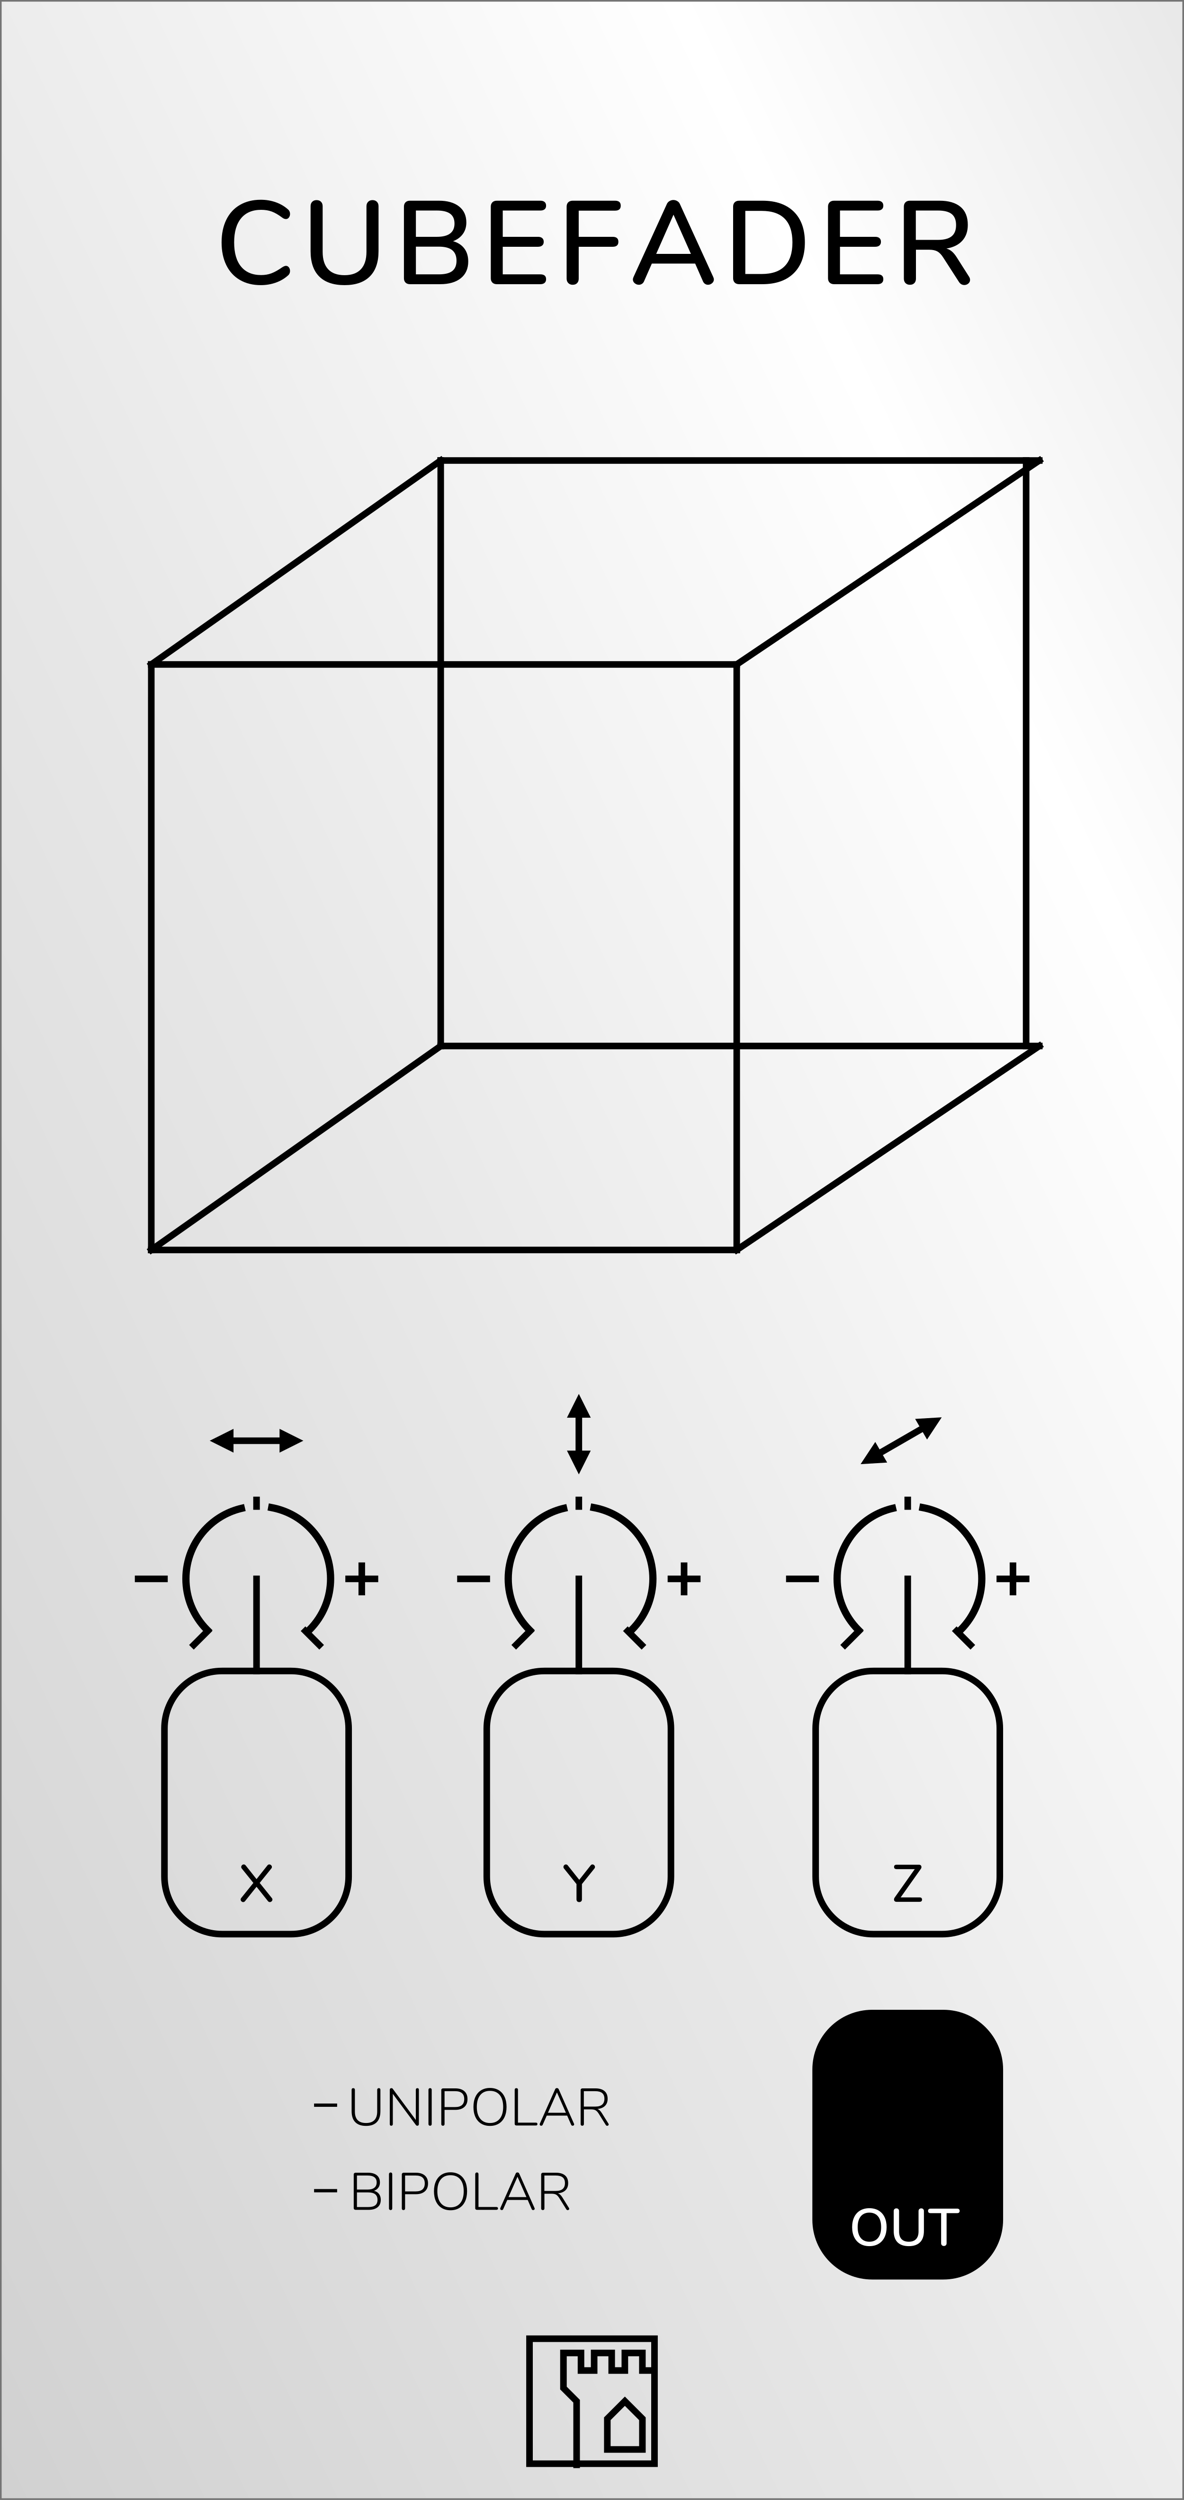 <?xml version="1.0" standalone="no"?><!-- Generator: Gravit.io --><svg xmlns="http://www.w3.org/2000/svg" xmlns:xlink="http://www.w3.org/1999/xlink" style="isolation:isolate" viewBox="0 0 180 380" width="180" height="380"><rect x="0" y="0" width="180" height="380" fill="#333333" stroke="none"/><defs><clipPath id="_clipPath_zBpSPQWeU8elVDpu6eAZI5OXiYvo7hUI"><rect width="180" height="380"/></clipPath></defs><g clip-path="url(#_clipPath_zBpSPQWeU8elVDpu6eAZI5OXiYvo7hUI)"><g style="isolation:isolate" id="Backpanel"><linearGradient id="_lgradient_50" x1="98.643%" y1="0.294%" x2="-0.804%" y2="102.723%"><stop offset="0%" stop-opacity="1" style="stop-color:rgb(232,232,232)"/><stop offset="20.87%" stop-opacity="1" style="stop-color:rgb(255,255,255)"/><stop offset="55.217%" stop-opacity="1" style="stop-color:rgb(232,232,232)"/><stop offset="96.957%" stop-opacity="1" style="stop-color:rgb(209,209,209)"/></linearGradient><rect x="0" y="0" width="180" height="380" transform="matrix(1,0,0,1,0,0)" fill="url(#_lgradient_50)" vector-effect="non-scaling-stroke" stroke-width="0.5" stroke="rgb(116,116,116)" stroke-linejoin="miter" stroke-linecap="square" stroke-miterlimit="3"/></g><g style="isolation:isolate" id="Graphics"><line x1="67" y1="70" x2="23" y2="101" vector-effect="non-scaling-stroke" stroke-width="1" stroke="rgb(0,0,0)" stroke-linejoin="miter" stroke-linecap="square" stroke-miterlimit="3"/><line x1="23" y1="101" x2="112" y2="101" vector-effect="non-scaling-stroke" stroke-width="1" stroke="rgb(0,0,0)" stroke-linejoin="miter" stroke-linecap="square" stroke-miterlimit="3"/><line x1="112" y1="101" x2="158" y2="70" vector-effect="non-scaling-stroke" stroke-width="1" stroke="rgb(0,0,0)" stroke-linejoin="miter" stroke-linecap="square" stroke-miterlimit="3"/><line x1="67" y1="70" x2="158" y2="70" vector-effect="non-scaling-stroke" stroke-width="1" stroke="rgb(0,0,0)" stroke-linejoin="miter" stroke-linecap="square" stroke-miterlimit="3"/><line x1="67" y1="159" x2="23" y2="190" vector-effect="non-scaling-stroke" stroke-width="1" stroke="rgb(0,0,0)" stroke-linejoin="miter" stroke-linecap="square" stroke-miterlimit="3"/><line x1="23" y1="190" x2="112" y2="190" vector-effect="non-scaling-stroke" stroke-width="1" stroke="rgb(0,0,0)" stroke-linejoin="miter" stroke-linecap="square" stroke-miterlimit="3"/><line x1="34" y1="219" x2="44" y2="219" vector-effect="non-scaling-stroke" stroke-width="1" stroke="rgb(0,0,0)" stroke-linejoin="miter" stroke-linecap="square" stroke-miterlimit="3"/><line x1="112" y1="190" x2="158" y2="159" vector-effect="non-scaling-stroke" stroke-width="1" stroke="rgb(0,0,0)" stroke-linejoin="miter" stroke-linecap="square" stroke-miterlimit="3"/><line x1="67" y1="159" x2="158" y2="159" vector-effect="non-scaling-stroke" stroke-width="1" stroke="rgb(0,0,0)" stroke-linejoin="miter" stroke-linecap="square" stroke-miterlimit="3"/><line x1="23" y1="101" x2="23" y2="190" vector-effect="non-scaling-stroke" stroke-width="1" stroke="rgb(0,0,0)" stroke-linejoin="miter" stroke-linecap="square" stroke-miterlimit="3"/><line x1="112" y1="101" x2="112" y2="190" vector-effect="non-scaling-stroke" stroke-width="1" stroke="rgb(0,0,0)" stroke-linejoin="miter" stroke-linecap="square" stroke-miterlimit="3"/><line x1="67" y1="70" x2="67" y2="159" vector-effect="non-scaling-stroke" stroke-width="1" stroke="rgb(0,0,0)" stroke-linejoin="miter" stroke-linecap="square" stroke-miterlimit="3"/><line x1="156" y1="70" x2="156" y2="159" vector-effect="non-scaling-stroke" stroke-width="1" stroke="rgb(0,0,0)" stroke-linejoin="miter" stroke-linecap="square" stroke-miterlimit="3"/><line x1="138" y1="254" x2="138" y2="240" vector-effect="non-scaling-stroke" stroke-width="1" stroke="rgb(0,0,0)" stroke-linejoin="miter" stroke-linecap="square" stroke-miterlimit="3"/><line x1="124" y1="240" x2="120" y2="240" vector-effect="non-scaling-stroke" stroke-width="1" stroke="rgb(0,0,0)" stroke-linejoin="miter" stroke-linecap="square" stroke-miterlimit="3"/><line x1="152" y1="240" x2="156" y2="240" vector-effect="non-scaling-stroke" stroke-width="1" stroke="rgb(0,0,0)" stroke-linejoin="miter" stroke-linecap="square" stroke-miterlimit="3"/><path d=" M 154 238 L 154 242 L 154 242" fill="none" vector-effect="non-scaling-stroke" stroke-width="1" stroke="rgb(0,0,0)" stroke-linejoin="miter" stroke-linecap="square" stroke-miterlimit="3"/><path d="M 33.756 254 L 44.244 254 C 49.077 254 53 257.923 53 262.756 L 53 285.244 C 53 290.077 49.077 294 44.244 294 L 33.756 294 C 28.923 294 25 290.077 25 285.244 L 25 262.756 C 25 257.923 28.923 254 33.756 254 Z" style="fill:none;stroke:#000000;stroke-width:1;stroke-linecap:square;stroke-miterlimit:3;"/><path d="M 82.756 254 L 93.244 254 C 98.077 254 102 257.923 102 262.756 L 102 285.244 C 102 290.077 98.077 294 93.244 294 L 82.756 294 C 77.923 294 74 290.077 74 285.244 L 74 262.756 C 74 257.923 77.923 254 82.756 254 Z" style="fill:none;stroke:#000000;stroke-width:1;stroke-linecap:square;stroke-miterlimit:3;"/><path d="M 132.756 254 L 143.244 254 C 148.077 254 152 257.923 152 262.756 L 152 285.244 C 152 290.077 148.077 294 143.244 294 L 132.756 294 C 127.923 294 124 290.077 124 285.244 L 124 262.756 C 124 257.923 127.923 254 132.756 254 Z" style="fill:none;stroke:#000000;stroke-width:1;stroke-linecap:square;stroke-miterlimit:3;"/><path d="M 132.592 306 L 143.408 306 C 148.15 306 152 309.85 152 314.592 L 152 337.408 C 152 342.15 148.15 346 143.408 346 L 132.592 346 C 127.85 346 124 342.15 124 337.408 L 124 314.592 C 124 309.85 127.85 306 132.592 306 Z" style="stroke:none;fill:#000000;stroke-linecap:square;stroke-miterlimit:3;"/><path d="M 132.592 306 L 143.408 306 C 148.15 306 152 309.85 152 314.592 L 152 337.408 C 152 342.15 148.15 346 143.408 346 L 132.592 346 C 127.85 346 124 342.15 124 337.408 L 124 314.592 C 124 309.85 127.85 306 132.592 306 Z" style="fill:none;stroke:#000000;stroke-width:1;stroke-linecap:square;stroke-miterlimit:3;"/><path d=" M 45 219 L 43 218 L 43 220 L 45 219 Z " fill="rgb(0,0,0)" vector-effect="non-scaling-stroke" stroke-width="1" stroke="rgb(0,0,0)" stroke-linejoin="miter" stroke-linecap="square" stroke-miterlimit="3"/><path d=" M 33 219 L 35 220 L 35 218 L 33 219 Z " fill="rgb(0,0,0)" vector-effect="non-scaling-stroke" stroke-width="1" stroke="rgb(0,0,0)" stroke-linejoin="miter" stroke-linecap="square" stroke-miterlimit="3"/><line x1="132.67" y1="221.5" x2="141.33" y2="216.5" vector-effect="non-scaling-stroke" stroke-width="1" stroke="rgb(0,0,0)" stroke-linejoin="miter" stroke-linecap="square" stroke-miterlimit="3"/><path d=" M 142.196 216 L 139.964 216.134 L 140.964 217.866 L 142.196 216 Z " fill="rgb(0,0,0)" vector-effect="non-scaling-stroke" stroke-width="1" stroke="rgb(0,0,0)" stroke-linejoin="miter" stroke-linecap="square" stroke-miterlimit="3"/><path d=" M 131.804 222 L 134.036 221.866 L 133.036 220.134 L 131.804 222 Z " fill="rgb(0,0,0)" vector-effect="non-scaling-stroke" stroke-width="1" stroke="rgb(0,0,0)" stroke-linejoin="miter" stroke-linecap="square" stroke-miterlimit="3"/><line x1="88" y1="221" x2="88" y2="215" vector-effect="non-scaling-stroke" stroke-width="1" stroke="rgb(0,0,0)" stroke-linejoin="miter" stroke-linecap="square" stroke-miterlimit="3"/><path d=" M 88 213 L 87 215 L 89 215 L 88 213 Z " fill="rgb(0,0,0)" vector-effect="non-scaling-stroke" stroke-width="1" stroke="rgb(0,0,0)" stroke-linejoin="miter" stroke-linecap="square" stroke-miterlimit="3"/><path d=" M 88 223 L 89 221 L 87 221 L 88 223 Z " fill="rgb(0,0,0)" vector-effect="non-scaling-stroke" stroke-width="1" stroke="rgb(0,0,0)" stroke-linejoin="miter" stroke-linecap="square" stroke-miterlimit="3"/><path d=" M 48 320 L 51 320 L 51 320" fill="none" vector-effect="non-scaling-stroke" stroke-width="0.5" stroke="rgb(0,0,0)" stroke-linejoin="miter" stroke-linecap="square" stroke-miterlimit="3"/><path d=" M 48 333 L 51 333 L 51 333" fill="none" vector-effect="non-scaling-stroke" stroke-width="0.5" stroke="rgb(0,0,0)" stroke-linejoin="miter" stroke-linecap="square" stroke-miterlimit="3"/><path d=" M 140.309 229.17 C 142.409 229.565 144.417 230.575 146.04 232.199 C 150.333 236.492 150.334 243.463 146.04 247.755" fill="none" vector-effect="non-scaling-stroke" stroke-width="1.1" stroke="rgb(0,0,0)" stroke-linejoin="miter" stroke-linecap="square" stroke-miterlimit="3"/><path d=" M 130.532 247.803 C 130.516 247.787 130.5 247.771 130.484 247.755 C 126.191 243.462 126.191 236.492 130.484 232.199 C 131.972 230.711 133.781 229.739 135.689 229.283" fill="none" vector-effect="non-scaling-stroke" stroke-width="1.1" stroke="rgb(0,0,0)" stroke-linejoin="miter" stroke-linecap="square" stroke-miterlimit="3"/><line x1="138" y1="229" x2="138" y2="228" vector-effect="non-scaling-stroke" stroke-width="1" stroke="rgb(0,0,0)" stroke-linejoin="miter" stroke-linecap="square" stroke-miterlimit="3"/><line x1="147.546" y1="250.046" x2="145.425" y2="247.925" vector-effect="non-scaling-stroke" stroke-width="1" stroke="rgb(0,0,0)" stroke-linejoin="miter" stroke-linecap="square" stroke-miterlimit="3"/><line x1="128.454" y1="250.046" x2="130.575" y2="247.925" vector-effect="non-scaling-stroke" stroke-width="1" stroke="rgb(0,0,0)" stroke-linejoin="miter" stroke-linecap="square" stroke-miterlimit="3"/><line x1="88" y1="254" x2="88" y2="240" vector-effect="non-scaling-stroke" stroke-width="1" stroke="rgb(0,0,0)" stroke-linejoin="miter" stroke-linecap="square" stroke-miterlimit="3"/><line x1="74" y1="240" x2="70" y2="240" vector-effect="non-scaling-stroke" stroke-width="1" stroke="rgb(0,0,0)" stroke-linejoin="miter" stroke-linecap="square" stroke-miterlimit="3"/><line x1="102" y1="240" x2="106" y2="240" vector-effect="non-scaling-stroke" stroke-width="1" stroke="rgb(0,0,0)" stroke-linejoin="miter" stroke-linecap="square" stroke-miterlimit="3"/><path d=" M 104 238 L 104 242 L 104 242" fill="none" vector-effect="non-scaling-stroke" stroke-width="1" stroke="rgb(0,0,0)" stroke-linejoin="miter" stroke-linecap="square" stroke-miterlimit="3"/><path d=" M 90.309 229.17 C 92.409 229.565 94.417 230.575 96.04 232.199 C 100.333 236.492 100.334 243.463 96.04 247.755" fill="none" vector-effect="non-scaling-stroke" stroke-width="1.1" stroke="rgb(0,0,0)" stroke-linejoin="miter" stroke-linecap="square" stroke-miterlimit="3"/><path d=" M 80.532 247.803 C 80.516 247.787 80.5 247.771 80.484 247.755 C 76.191 243.462 76.191 236.492 80.484 232.199 C 81.972 230.711 83.781 229.739 85.689 229.283" fill="none" vector-effect="non-scaling-stroke" stroke-width="1.1" stroke="rgb(0,0,0)" stroke-linejoin="miter" stroke-linecap="square" stroke-miterlimit="3"/><line x1="88" y1="229" x2="88" y2="228" vector-effect="non-scaling-stroke" stroke-width="1" stroke="rgb(0,0,0)" stroke-linejoin="miter" stroke-linecap="square" stroke-miterlimit="3"/><line x1="97.546" y1="250.046" x2="95.425" y2="247.925" vector-effect="non-scaling-stroke" stroke-width="1" stroke="rgb(0,0,0)" stroke-linejoin="miter" stroke-linecap="square" stroke-miterlimit="3"/><line x1="78.454" y1="250.046" x2="80.575" y2="247.925" vector-effect="non-scaling-stroke" stroke-width="1" stroke="rgb(0,0,0)" stroke-linejoin="miter" stroke-linecap="square" stroke-miterlimit="3"/><line x1="39" y1="254" x2="39" y2="240" vector-effect="non-scaling-stroke" stroke-width="1" stroke="rgb(0,0,0)" stroke-linejoin="miter" stroke-linecap="square" stroke-miterlimit="3"/><line x1="25" y1="240" x2="21" y2="240" vector-effect="non-scaling-stroke" stroke-width="1" stroke="rgb(0,0,0)" stroke-linejoin="miter" stroke-linecap="square" stroke-miterlimit="3"/><line x1="53" y1="240" x2="57" y2="240" vector-effect="non-scaling-stroke" stroke-width="1" stroke="rgb(0,0,0)" stroke-linejoin="miter" stroke-linecap="square" stroke-miterlimit="3"/><path d=" M 55 238 L 55 242 L 55 242" fill="none" vector-effect="non-scaling-stroke" stroke-width="1" stroke="rgb(0,0,0)" stroke-linejoin="miter" stroke-linecap="square" stroke-miterlimit="3"/><path d=" M 41.309 229.17 C 43.409 229.565 45.417 230.575 47.04 232.199 C 51.333 236.492 51.334 243.463 47.04 247.755" fill="none" vector-effect="non-scaling-stroke" stroke-width="1.1" stroke="rgb(0,0,0)" stroke-linejoin="miter" stroke-linecap="square" stroke-miterlimit="3"/><path d=" M 31.532 247.803 C 31.516 247.787 31.5 247.771 31.484 247.755 C 27.191 243.462 27.191 236.492 31.484 232.199 C 32.972 230.711 34.781 229.739 36.689 229.283" fill="none" vector-effect="non-scaling-stroke" stroke-width="1.1" stroke="rgb(0,0,0)" stroke-linejoin="miter" stroke-linecap="square" stroke-miterlimit="3"/><line x1="39" y1="229" x2="39" y2="228" vector-effect="non-scaling-stroke" stroke-width="1" stroke="rgb(0,0,0)" stroke-linejoin="miter" stroke-linecap="square" stroke-miterlimit="3"/><line x1="48.546" y1="250.046" x2="46.425" y2="247.925" vector-effect="non-scaling-stroke" stroke-width="1" stroke="rgb(0,0,0)" stroke-linejoin="miter" stroke-linecap="square" stroke-miterlimit="3"/><line x1="29.454" y1="250.046" x2="31.575" y2="247.925" vector-effect="non-scaling-stroke" stroke-width="1" stroke="rgb(0,0,0)" stroke-linejoin="miter" stroke-linecap="square" stroke-miterlimit="3"/></g><g style="isolation:isolate" id="Logo"/><g style="isolation:isolate" id="Logo"><path d=" M 80 375 L 80 355 L 100 355 L 100 375 L 80 375 Z  M 81 356 L 99 356 L 99 374 L 81 374 L 81 356 Z " fill-rule="evenodd" fill="rgb(0,0,0)"/><path d=" M 92.33 372.333 L 92.33 367.667 L 94.997 365 L 97.663 367.667 L 97.663 372.333 L 92.33 372.333 Z " fill="none" vector-effect="non-scaling-stroke" stroke-width="1" stroke="rgb(0,0,0)" stroke-opacity="100" stroke-linejoin="miter" stroke-linecap="square" stroke-miterlimit="3"/><path d=" M 87.66 374.667 L 87.66 365 L 85.66 363 L 85.66 357.667 L 88.327 357.667 L 88.327 360.333 L 90.327 360.333 L 90.327 357.667 L 92.993 357.667 L 92.993 360.333 L 94.993 360.333 L 94.993 357.667 L 97.66 357.667 L 97.66 360.333 L 98.993 360.333 L 98.993 360.333" fill="none" vector-effect="non-scaling-stroke" stroke-width="1" stroke="rgb(0,0,0)" stroke-linejoin="miter" stroke-linecap="square" stroke-miterlimit="3"/></g><g style="isolation:isolate" id="Converted Text"><path d=" M 39.646 43.342 L 39.646 43.342 Q 37.828 43.342 36.478 42.559 L 36.478 42.559 L 36.478 42.559 Q 35.128 41.776 34.408 40.309 L 34.408 40.309 L 34.408 40.309 Q 33.688 38.842 33.688 36.844 L 33.688 36.844 L 33.688 36.844 Q 33.688 34.864 34.408 33.397 L 34.408 33.397 L 34.408 33.397 Q 35.128 31.93 36.478 31.147 L 36.478 31.147 L 36.478 31.147 Q 37.828 30.364 39.646 30.364 L 39.646 30.364 L 39.646 30.364 Q 40.834 30.364 41.896 30.733 L 41.896 30.733 L 41.896 30.733 Q 42.958 31.102 43.75 31.804 L 43.75 31.804 L 43.75 31.804 Q 44.092 32.074 44.092 32.524 L 44.092 32.524 L 44.092 32.524 Q 44.092 32.848 43.912 33.073 L 43.912 33.073 L 43.912 33.073 Q 43.732 33.298 43.48 33.298 L 43.48 33.298 L 43.48 33.298 Q 43.174 33.298 42.886 33.064 L 42.886 33.064 L 42.886 33.064 Q 42.022 32.416 41.311 32.155 L 41.311 32.155 L 41.311 32.155 Q 40.6 31.894 39.7 31.894 L 39.7 31.894 L 39.7 31.894 Q 37.72 31.894 36.658 33.172 L 36.658 33.172 L 36.658 33.172 Q 35.596 34.45 35.596 36.844 L 35.596 36.844 L 35.596 36.844 Q 35.596 39.256 36.658 40.534 L 36.658 40.534 L 36.658 40.534 Q 37.72 41.812 39.7 41.812 L 39.7 41.812 L 39.7 41.812 Q 40.564 41.812 41.275 41.542 L 41.275 41.542 L 41.275 41.542 Q 41.986 41.272 42.886 40.642 L 42.886 40.642 L 42.886 40.642 Q 43.246 40.408 43.48 40.408 L 43.48 40.408 L 43.48 40.408 Q 43.732 40.408 43.912 40.633 L 43.912 40.633 L 43.912 40.633 Q 44.092 40.858 44.092 41.182 L 44.092 41.182 L 44.092 41.182 Q 44.092 41.632 43.75 41.902 L 43.75 41.902 L 43.75 41.902 Q 42.958 42.604 41.896 42.973 L 41.896 42.973 L 41.896 42.973 Q 40.834 43.342 39.646 43.342 L 39.646 43.342 Z  M 52.382 43.342 L 52.382 43.342 Q 49.844 43.342 48.53 42.028 L 48.53 42.028 L 48.53 42.028 Q 47.216 40.714 47.216 38.158 L 47.216 38.158 L 47.216 31.354 L 47.216 31.354 Q 47.216 30.922 47.468 30.67 L 47.468 30.67 L 47.468 30.67 Q 47.72 30.418 48.134 30.418 L 48.134 30.418 L 48.134 30.418 Q 48.548 30.418 48.8 30.67 L 48.8 30.67 L 48.8 30.67 Q 49.052 30.922 49.052 31.354 L 49.052 31.354 L 49.052 38.284 L 49.052 38.284 Q 49.052 40.03 49.889 40.93 L 49.889 40.93 L 49.889 40.93 Q 50.726 41.83 52.382 41.83 L 52.382 41.83 L 52.382 41.83 Q 54.02 41.83 54.866 40.93 L 54.866 40.93 L 54.866 40.93 Q 55.712 40.03 55.712 38.284 L 55.712 38.284 L 55.712 31.354 L 55.712 31.354 Q 55.712 30.94 55.964 30.679 L 55.964 30.679 L 55.964 30.679 Q 56.216 30.418 56.63 30.418 L 56.63 30.418 L 56.63 30.418 Q 57.044 30.418 57.296 30.67 L 57.296 30.67 L 57.296 30.67 Q 57.548 30.922 57.548 31.354 L 57.548 31.354 L 57.548 38.158 L 57.548 38.158 Q 57.548 40.696 56.225 42.019 L 56.225 42.019 L 56.225 42.019 Q 54.902 43.342 52.382 43.342 L 52.382 43.342 Z  M 68.88 36.664 L 68.88 36.664 Q 69.978 36.97 70.581 37.762 L 70.581 37.762 L 70.581 37.762 Q 71.184 38.554 71.184 39.742 L 71.184 39.742 L 71.184 39.742 Q 71.184 41.38 70.059 42.289 L 70.059 42.289 L 70.059 42.289 Q 68.934 43.198 66.918 43.198 L 66.918 43.198 L 62.328 43.198 L 62.328 43.198 Q 61.896 43.198 61.653 42.955 L 61.653 42.955 L 61.653 42.955 Q 61.41 42.712 61.41 42.298 L 61.41 42.298 L 61.41 31.408 L 61.41 31.408 Q 61.41 30.994 61.653 30.751 L 61.653 30.751 L 61.653 30.751 Q 61.896 30.508 62.328 30.508 L 62.328 30.508 L 66.72 30.508 L 66.72 30.508 Q 68.682 30.508 69.789 31.381 L 69.789 31.381 L 69.789 31.381 Q 70.896 32.254 70.896 33.82 L 70.896 33.82 L 70.896 33.82 Q 70.896 34.828 70.365 35.566 L 70.365 35.566 L 70.365 35.566 Q 69.834 36.304 68.88 36.664 L 68.88 36.664 Z  M 63.228 32.002 L 63.228 35.998 L 66.432 35.998 L 66.432 35.998 Q 69.096 35.998 69.096 33.982 L 69.096 33.982 L 69.096 33.982 Q 69.096 32.974 68.439 32.488 L 68.439 32.488 L 68.439 32.488 Q 67.782 32.002 66.432 32.002 L 66.432 32.002 L 63.228 32.002 Z  M 66.72 41.704 L 66.72 41.704 Q 68.106 41.704 68.754 41.2 L 68.754 41.2 L 68.754 41.2 Q 69.402 40.696 69.402 39.634 L 69.402 39.634 L 69.402 39.634 Q 69.402 38.554 68.745 38.023 L 68.745 38.023 L 68.745 38.023 Q 68.088 37.492 66.72 37.492 L 66.72 37.492 L 63.228 37.492 L 63.228 41.704 L 66.72 41.704 Z  M 75.532 43.198 L 75.532 43.198 Q 75.1 43.198 74.857 42.955 L 74.857 42.955 L 74.857 42.955 Q 74.614 42.712 74.614 42.298 L 74.614 42.298 L 74.614 31.408 L 74.614 31.408 Q 74.614 30.994 74.857 30.751 L 74.857 30.751 L 74.857 30.751 Q 75.1 30.508 75.532 30.508 L 75.532 30.508 L 82.156 30.508 L 82.156 30.508 Q 82.57 30.508 82.795 30.706 L 82.795 30.706 L 82.795 30.706 Q 83.02 30.904 83.02 31.264 L 83.02 31.264 L 83.02 31.264 Q 83.02 31.624 82.795 31.813 L 82.795 31.813 L 82.795 31.813 Q 82.57 32.002 82.156 32.002 L 82.156 32.002 L 76.432 32.002 L 76.432 35.998 L 81.796 35.998 L 81.796 35.998 Q 82.21 35.998 82.435 36.196 L 82.435 36.196 L 82.435 36.196 Q 82.66 36.394 82.66 36.754 L 82.66 36.754 L 82.66 36.754 Q 82.66 37.114 82.435 37.312 L 82.435 37.312 L 82.435 37.312 Q 82.21 37.51 81.796 37.51 L 81.796 37.51 L 76.432 37.51 L 76.432 41.704 L 82.156 41.704 L 82.156 41.704 Q 83.02 41.704 83.02 42.442 L 83.02 42.442 L 83.02 42.442 Q 83.02 42.802 82.795 43 L 82.795 43 L 82.795 43 Q 82.57 43.198 82.156 43.198 L 82.156 43.198 L 75.532 43.198 Z  M 87.062 43.288 L 87.062 43.288 Q 86.648 43.288 86.396 43.027 L 86.396 43.027 L 86.396 43.027 Q 86.144 42.766 86.144 42.352 L 86.144 42.352 L 86.144 31.408 L 86.144 31.408 Q 86.144 30.994 86.387 30.751 L 86.387 30.751 L 86.387 30.751 Q 86.63 30.508 87.062 30.508 L 87.062 30.508 L 93.506 30.508 L 93.506 30.508 Q 94.37 30.508 94.37 31.264 L 94.37 31.264 L 94.37 31.264 Q 94.37 32.02 93.506 32.02 L 93.506 32.02 L 87.98 32.02 L 87.98 35.998 L 93.146 35.998 L 93.146 35.998 Q 94.01 35.998 94.01 36.754 L 94.01 36.754 L 94.01 36.754 Q 94.01 37.51 93.146 37.51 L 93.146 37.51 L 87.98 37.51 L 87.98 42.352 L 87.98 42.352 Q 87.98 42.784 87.737 43.036 L 87.737 43.036 L 87.737 43.036 Q 87.494 43.288 87.062 43.288 L 87.062 43.288 Z  M 108.438 42.118 L 108.438 42.118 Q 108.528 42.334 108.528 42.478 L 108.528 42.478 L 108.528 42.478 Q 108.528 42.82 108.249 43.054 L 108.249 43.054 L 108.249 43.054 Q 107.97 43.288 107.628 43.288 L 107.628 43.288 L 107.628 43.288 Q 107.394 43.288 107.187 43.153 L 107.187 43.153 L 107.187 43.153 Q 106.98 43.018 106.872 42.766 L 106.872 42.766 L 105.684 40.066 L 99.096 40.066 L 97.908 42.766 L 97.908 42.766 Q 97.8 43.018 97.584 43.153 L 97.584 43.153 L 97.584 43.153 Q 97.368 43.288 97.134 43.288 L 97.134 43.288 L 97.134 43.288 Q 96.774 43.288 96.495 43.054 L 96.495 43.054 L 96.495 43.054 Q 96.216 42.82 96.216 42.478 L 96.216 42.478 L 96.216 42.478 Q 96.216 42.334 96.306 42.118 L 96.306 42.118 L 101.382 31.012 L 101.382 31.012 Q 101.508 30.724 101.787 30.562 L 101.787 30.562 L 101.787 30.562 Q 102.066 30.4 102.372 30.4 L 102.372 30.4 L 102.372 30.4 Q 102.678 30.4 102.957 30.562 L 102.957 30.562 L 102.957 30.562 Q 103.236 30.724 103.362 31.012 L 103.362 31.012 L 108.438 42.118 Z  M 102.39 32.632 L 99.762 38.59 L 105.036 38.59 L 102.39 32.632 Z  M 112.372 43.198 L 112.372 43.198 Q 111.94 43.198 111.697 42.955 L 111.697 42.955 L 111.697 42.955 Q 111.454 42.712 111.454 42.298 L 111.454 42.298 L 111.454 31.408 L 111.454 31.408 Q 111.454 30.994 111.697 30.751 L 111.697 30.751 L 111.697 30.751 Q 111.94 30.508 112.372 30.508 L 112.372 30.508 L 115.9 30.508 L 115.9 30.508 Q 118.978 30.508 120.67 32.164 L 120.67 32.164 L 120.67 32.164 Q 122.362 33.82 122.362 36.844 L 122.362 36.844 L 122.362 36.844 Q 122.362 39.868 120.67 41.533 L 120.67 41.533 L 120.67 41.533 Q 118.978 43.198 115.9 43.198 L 115.9 43.198 L 112.372 43.198 Z  M 113.308 41.65 L 115.792 41.65 L 115.792 41.65 Q 120.472 41.65 120.472 36.844 L 120.472 36.844 L 120.472 36.844 Q 120.472 32.056 115.792 32.056 L 115.792 32.056 L 113.308 32.056 L 113.308 41.65 Z  M 126.8 43.198 L 126.8 43.198 Q 126.368 43.198 126.125 42.955 L 126.125 42.955 L 126.125 42.955 Q 125.882 42.712 125.882 42.298 L 125.882 42.298 L 125.882 31.408 L 125.882 31.408 Q 125.882 30.994 126.125 30.751 L 126.125 30.751 L 126.125 30.751 Q 126.368 30.508 126.8 30.508 L 126.8 30.508 L 133.424 30.508 L 133.424 30.508 Q 133.838 30.508 134.063 30.706 L 134.063 30.706 L 134.063 30.706 Q 134.288 30.904 134.288 31.264 L 134.288 31.264 L 134.288 31.264 Q 134.288 31.624 134.063 31.813 L 134.063 31.813 L 134.063 31.813 Q 133.838 32.002 133.424 32.002 L 133.424 32.002 L 127.7 32.002 L 127.7 35.998 L 133.064 35.998 L 133.064 35.998 Q 133.478 35.998 133.703 36.196 L 133.703 36.196 L 133.703 36.196 Q 133.928 36.394 133.928 36.754 L 133.928 36.754 L 133.928 36.754 Q 133.928 37.114 133.703 37.312 L 133.703 37.312 L 133.703 37.312 Q 133.478 37.51 133.064 37.51 L 133.064 37.51 L 127.7 37.51 L 127.7 41.704 L 133.424 41.704 L 133.424 41.704 Q 134.288 41.704 134.288 42.442 L 134.288 42.442 L 134.288 42.442 Q 134.288 42.802 134.063 43 L 134.063 43 L 134.063 43 Q 133.838 43.198 133.424 43.198 L 133.424 43.198 L 126.8 43.198 Z  M 147.312 42.046 L 147.312 42.046 Q 147.474 42.28 147.474 42.55 L 147.474 42.55 L 147.474 42.55 Q 147.474 42.874 147.213 43.099 L 147.213 43.099 L 147.213 43.099 Q 146.952 43.324 146.61 43.324 L 146.61 43.324 L 146.61 43.324 Q 146.106 43.324 145.8 42.874 L 145.8 42.874 L 143.388 39.13 L 143.388 39.13 Q 142.974 38.482 142.506 38.221 L 142.506 38.221 L 142.506 38.221 Q 142.038 37.96 141.282 37.96 L 141.282 37.96 L 139.248 37.96 L 139.248 42.352 L 139.248 42.352 Q 139.248 42.784 139.005 43.036 L 139.005 43.036 L 139.005 43.036 Q 138.762 43.288 138.33 43.288 L 138.33 43.288 L 138.33 43.288 Q 137.916 43.288 137.664 43.036 L 137.664 43.036 L 137.664 43.036 Q 137.412 42.784 137.412 42.352 L 137.412 42.352 L 137.412 31.408 L 137.412 31.408 Q 137.412 30.994 137.655 30.751 L 137.655 30.751 L 137.655 30.751 Q 137.898 30.508 138.33 30.508 L 138.33 30.508 L 142.812 30.508 L 142.812 30.508 Q 144.918 30.508 146.025 31.444 L 146.025 31.444 L 146.025 31.444 Q 147.132 32.38 147.132 34.18 L 147.132 34.18 L 147.132 34.18 Q 147.132 35.674 146.286 36.601 L 146.286 36.601 L 146.286 36.601 Q 145.44 37.528 143.874 37.78 L 143.874 37.78 L 143.874 37.78 Q 144.342 37.906 144.72 38.23 L 144.72 38.23 L 144.72 38.23 Q 145.098 38.554 145.458 39.13 L 145.458 39.13 L 147.312 42.046 Z  M 139.23 36.466 L 142.596 36.466 L 142.596 36.466 Q 144 36.466 144.675 35.917 L 144.675 35.917 L 144.675 35.917 Q 145.35 35.368 145.35 34.216 L 145.35 34.216 L 145.35 34.216 Q 145.35 33.064 144.684 32.533 L 144.684 32.533 L 144.684 32.533 Q 144.018 32.002 142.596 32.002 L 142.596 32.002 L 139.23 32.002 L 139.23 36.466 Z " fill-rule="evenodd" fill="rgb(0,0,0)"/><path d=" M 55.648 323.152 L 55.648 323.152 Q 54.568 323.152 54.012 322.584 L 54.012 322.584 L 54.012 322.584 Q 53.456 322.016 53.456 320.912 L 53.456 320.912 L 53.456 317.664 L 53.456 317.664 Q 53.456 317.544 53.524 317.476 L 53.524 317.476 L 53.524 317.476 Q 53.592 317.408 53.704 317.408 L 53.704 317.408 L 53.704 317.408 Q 53.816 317.408 53.884 317.476 L 53.884 317.476 L 53.884 317.476 Q 53.952 317.544 53.952 317.664 L 53.952 317.664 L 53.952 320.968 L 53.952 320.968 Q 53.952 322.712 55.648 322.712 L 55.648 322.712 L 55.648 322.712 Q 56.488 322.712 56.916 322.272 L 56.916 322.272 L 56.916 322.272 Q 57.344 321.832 57.344 320.968 L 57.344 320.968 L 57.344 317.664 L 57.344 317.664 Q 57.344 317.552 57.412 317.48 L 57.412 317.48 L 57.412 317.48 Q 57.48 317.408 57.592 317.408 L 57.592 317.408 L 57.592 317.408 Q 57.704 317.408 57.768 317.476 L 57.768 317.476 L 57.768 317.476 Q 57.832 317.544 57.832 317.664 L 57.832 317.664 L 57.832 320.912 L 57.832 320.912 Q 57.832 322.016 57.276 322.584 L 57.276 322.584 L 57.276 322.584 Q 56.72 323.152 55.648 323.152 L 55.648 323.152 Z  M 63.448 317.408 L 63.448 317.408 Q 63.56 317.408 63.62 317.476 L 63.62 317.476 L 63.62 317.476 Q 63.68 317.544 63.68 317.664 L 63.68 317.664 L 63.68 322.872 L 63.68 322.872 Q 63.68 322.984 63.616 323.056 L 63.616 323.056 L 63.616 323.056 Q 63.552 323.128 63.44 323.128 L 63.44 323.128 L 63.44 323.128 Q 63.32 323.128 63.224 323.008 L 63.224 323.008 L 59.72 318.28 L 59.72 322.872 L 59.72 322.872 Q 59.72 322.984 59.656 323.056 L 59.656 323.056 L 59.656 323.056 Q 59.592 323.128 59.488 323.128 L 59.488 323.128 L 59.488 323.128 Q 59.368 323.128 59.312 323.06 L 59.312 323.06 L 59.312 323.06 Q 59.256 322.992 59.256 322.872 L 59.256 322.872 L 59.256 317.664 L 59.256 317.664 Q 59.256 317.552 59.324 317.48 L 59.324 317.48 L 59.324 317.48 Q 59.392 317.408 59.512 317.408 L 59.512 317.408 L 59.512 317.408 Q 59.64 317.408 59.72 317.528 L 59.72 317.528 L 63.216 322.248 L 63.216 317.664 L 63.216 317.664 Q 63.216 317.552 63.28 317.48 L 63.28 317.48 L 63.28 317.48 Q 63.344 317.408 63.448 317.408 L 63.448 317.408 Z  M 65.384 323.128 L 65.384 323.128 Q 65.272 323.128 65.204 323.056 L 65.204 323.056 L 65.204 323.056 Q 65.136 322.984 65.136 322.872 L 65.136 322.872 L 65.136 317.664 L 65.136 317.664 Q 65.136 317.552 65.204 317.48 L 65.204 317.48 L 65.204 317.48 Q 65.272 317.408 65.384 317.408 L 65.384 317.408 L 65.384 317.408 Q 65.496 317.408 65.564 317.48 L 65.564 317.48 L 65.564 317.48 Q 65.632 317.552 65.632 317.664 L 65.632 317.664 L 65.632 322.872 L 65.632 322.872 Q 65.632 322.984 65.564 323.056 L 65.564 323.056 L 65.564 323.056 Q 65.496 323.128 65.384 323.128 L 65.384 323.128 Z  M 67.336 323.128 L 67.336 323.128 Q 67.224 323.128 67.156 323.06 L 67.156 323.06 L 67.156 323.06 Q 67.088 322.992 67.088 322.872 L 67.088 322.872 L 67.088 317.696 L 67.088 317.696 Q 67.088 317.592 67.164 317.52 L 67.164 317.52 L 67.164 317.52 Q 67.24 317.448 67.352 317.448 L 67.352 317.448 L 69.224 317.448 L 69.224 317.448 Q 70.104 317.448 70.588 317.872 L 70.588 317.872 L 70.588 317.872 Q 71.072 318.296 71.072 319.072 L 71.072 319.072 L 71.072 319.072 Q 71.072 319.856 70.584 320.284 L 70.584 320.284 L 70.584 320.284 Q 70.096 320.712 69.224 320.712 L 69.224 320.712 L 67.584 320.712 L 67.584 322.872 L 67.584 322.872 Q 67.584 322.992 67.516 323.06 L 67.516 323.06 L 67.516 323.06 Q 67.448 323.128 67.336 323.128 L 67.336 323.128 Z  M 67.584 320.288 L 69.192 320.288 L 69.192 320.288 Q 70.576 320.288 70.576 319.072 L 70.576 319.072 L 70.576 319.072 Q 70.576 317.872 69.192 317.872 L 69.192 317.872 L 67.584 317.872 L 67.584 320.288 Z  M 74.488 323.152 L 74.488 323.152 Q 73.72 323.152 73.152 322.804 L 73.152 322.804 L 73.152 322.804 Q 72.584 322.456 72.28 321.804 L 72.28 321.804 L 72.28 321.804 Q 71.976 321.152 71.976 320.272 L 71.976 320.272 L 71.976 320.272 Q 71.976 319.384 72.28 318.732 L 72.28 318.732 L 72.28 318.732 Q 72.584 318.08 73.148 317.732 L 73.148 317.732 L 73.148 317.732 Q 73.712 317.384 74.488 317.384 L 74.488 317.384 L 74.488 317.384 Q 75.264 317.384 75.832 317.732 L 75.832 317.732 L 75.832 317.732 Q 76.4 318.08 76.704 318.728 L 76.704 318.728 L 76.704 318.728 Q 77.008 319.376 77.008 320.264 L 77.008 320.264 L 77.008 320.264 Q 77.008 321.152 76.704 321.804 L 76.704 321.804 L 76.704 321.804 Q 76.4 322.456 75.832 322.804 L 75.832 322.804 L 75.832 322.804 Q 75.264 323.152 74.488 323.152 L 74.488 323.152 Z  M 74.488 322.712 L 74.488 322.712 Q 75.44 322.712 75.968 322.072 L 75.968 322.072 L 75.968 322.072 Q 76.496 321.432 76.496 320.264 L 76.496 320.264 L 76.496 320.264 Q 76.496 319.096 75.972 318.46 L 75.972 318.46 L 75.972 318.46 Q 75.448 317.824 74.488 317.824 L 74.488 317.824 L 74.488 317.824 Q 73.536 317.824 73.012 318.464 L 73.012 318.464 L 73.012 318.464 Q 72.488 319.104 72.488 320.264 L 72.488 320.264 L 72.488 320.264 Q 72.488 321.424 73.012 322.068 L 73.012 322.068 L 73.012 322.068 Q 73.536 322.712 74.488 322.712 L 74.488 322.712 Z  M 78.504 323.088 L 78.504 323.088 Q 78.4 323.088 78.324 323.024 L 78.324 323.024 L 78.324 323.024 Q 78.248 322.96 78.248 322.864 L 78.248 322.864 L 78.248 317.664 L 78.248 317.664 Q 78.248 317.552 78.316 317.48 L 78.316 317.48 L 78.316 317.48 Q 78.384 317.408 78.496 317.408 L 78.496 317.408 L 78.496 317.408 Q 78.616 317.408 78.68 317.476 L 78.68 317.476 L 78.68 317.476 Q 78.744 317.544 78.744 317.664 L 78.744 317.664 L 78.744 322.656 L 81.48 322.656 L 81.48 322.656 Q 81.584 322.656 81.644 322.712 L 81.644 322.712 L 81.644 322.712 Q 81.704 322.768 81.704 322.872 L 81.704 322.872 L 81.704 322.872 Q 81.704 322.976 81.644 323.032 L 81.644 323.032 L 81.644 323.032 Q 81.584 323.088 81.48 323.088 L 81.48 323.088 L 78.504 323.088 Z  M 87.264 322.824 L 87.264 322.824 Q 87.288 322.872 87.288 322.92 L 87.288 322.92 L 87.288 322.92 Q 87.288 323.008 87.216 323.068 L 87.216 323.068 L 87.216 323.068 Q 87.144 323.128 87.048 323.128 L 87.048 323.128 L 87.048 323.128 Q 86.984 323.128 86.924 323.088 L 86.924 323.088 L 86.924 323.088 Q 86.864 323.048 86.832 322.976 L 86.832 322.976 L 86.224 321.584 L 83.12 321.584 L 82.504 322.976 L 82.504 322.976 Q 82.432 323.128 82.28 323.128 L 82.28 323.128 L 82.28 323.128 Q 82.184 323.128 82.116 323.068 L 82.116 323.068 L 82.116 323.068 Q 82.048 323.008 82.048 322.912 L 82.048 322.912 L 82.048 322.912 Q 82.048 322.856 82.064 322.824 L 82.064 322.824 L 84.4 317.576 L 84.4 317.576 Q 84.472 317.4 84.664 317.4 L 84.664 317.4 L 84.664 317.4 Q 84.752 317.4 84.828 317.448 L 84.828 317.448 L 84.828 317.448 Q 84.904 317.496 84.936 317.576 L 84.936 317.576 L 87.264 322.824 Z  M 84.672 318.056 L 83.304 321.152 L 86.032 321.152 L 84.672 318.056 Z  M 92.488 322.792 L 92.488 322.792 Q 92.536 322.864 92.536 322.928 L 92.536 322.928 L 92.536 322.928 Q 92.536 323.016 92.468 323.076 L 92.468 323.076 L 92.468 323.076 Q 92.4 323.136 92.312 323.136 L 92.312 323.136 L 92.312 323.136 Q 92.176 323.136 92.096 323.008 L 92.096 323.008 L 91.016 321.28 L 91.016 321.28 Q 90.784 320.912 90.54 320.776 L 90.54 320.776 L 90.54 320.776 Q 90.296 320.64 89.864 320.64 L 89.864 320.64 L 88.768 320.64 L 88.768 322.872 L 88.768 322.872 Q 88.768 322.992 88.7 323.06 L 88.7 323.06 L 88.7 323.06 Q 88.632 323.128 88.52 323.128 L 88.52 323.128 L 88.52 323.128 Q 88.408 323.128 88.34 323.06 L 88.34 323.06 L 88.34 323.06 Q 88.272 322.992 88.272 322.872 L 88.272 322.872 L 88.272 317.696 L 88.272 317.696 Q 88.272 317.592 88.348 317.52 L 88.348 317.52 L 88.348 317.52 Q 88.424 317.448 88.536 317.448 L 88.536 317.448 L 90.528 317.448 L 90.528 317.448 Q 91.416 317.448 91.896 317.852 L 91.896 317.852 L 91.896 317.852 Q 92.376 318.256 92.376 319.032 L 92.376 319.032 L 92.376 319.032 Q 92.376 319.712 91.968 320.112 L 91.968 320.112 L 91.968 320.112 Q 91.56 320.512 90.816 320.576 L 90.816 320.576 L 90.816 320.576 Q 91.008 320.64 91.168 320.788 L 91.168 320.788 L 91.168 320.788 Q 91.328 320.936 91.496 321.2 L 91.496 321.2 L 92.488 322.792 Z  M 88.76 320.216 L 90.496 320.216 L 90.496 320.216 Q 91.888 320.216 91.888 319.024 L 91.888 319.024 L 91.888 319.024 Q 91.888 318.44 91.544 318.156 L 91.544 318.156 L 91.544 318.156 Q 91.2 317.872 90.496 317.872 L 90.496 317.872 L 88.76 317.872 L 88.76 320.216 Z " fill-rule="evenodd" fill="rgb(0,0,0)"/><path d=" M 41.312 288.496 L 41.312 288.496 Q 41.416 288.608 41.416 288.744 L 41.416 288.744 L 41.416 288.744 Q 41.416 288.896 41.296 289.012 L 41.296 289.012 L 41.296 289.012 Q 41.176 289.128 41.024 289.128 L 41.024 289.128 L 41.024 289.128 Q 40.856 289.128 40.736 288.984 L 40.736 288.984 L 39 286.8 L 37.256 288.984 L 37.256 288.984 Q 37.136 289.128 36.976 289.128 L 36.976 289.128 L 36.976 289.128 Q 36.824 289.128 36.704 289.012 L 36.704 289.012 L 36.704 289.012 Q 36.584 288.896 36.584 288.744 L 36.584 288.744 L 36.584 288.744 Q 36.584 288.616 36.68 288.496 L 36.68 288.496 L 38.52 286.216 L 36.768 284.04 L 36.768 284.04 Q 36.672 283.936 36.672 283.792 L 36.672 283.792 L 36.672 283.792 Q 36.672 283.64 36.788 283.524 L 36.788 283.524 L 36.788 283.524 Q 36.904 283.408 37.056 283.408 L 37.056 283.408 L 37.056 283.408 Q 37.224 283.408 37.344 283.552 L 37.344 283.552 L 39 285.64 L 40.656 283.552 L 40.656 283.552 Q 40.768 283.408 40.944 283.408 L 40.944 283.408 L 40.944 283.408 Q 41.096 283.408 41.216 283.524 L 41.216 283.524 L 41.216 283.524 Q 41.336 283.64 41.336 283.792 L 41.336 283.792 L 41.336 283.792 Q 41.336 283.928 41.232 284.04 L 41.232 284.04 L 39.48 286.216 L 41.312 288.496 Z " fill="rgb(0,0,0)"/><path d=" M 89.796 283.552 L 89.796 283.552 Q 89.908 283.408 90.076 283.408 L 90.076 283.408 L 90.076 283.408 Q 90.22 283.408 90.336 283.524 L 90.336 283.524 L 90.336 283.524 Q 90.452 283.64 90.452 283.792 L 90.452 283.792 L 90.452 283.792 Q 90.452 283.936 90.356 284.04 L 90.356 284.04 L 88.468 286.392 L 88.468 288.712 L 88.468 288.712 Q 88.468 288.912 88.352 289.02 L 88.352 289.02 L 88.352 289.02 Q 88.236 289.128 88.052 289.128 L 88.052 289.128 L 88.052 289.128 Q 87.868 289.128 87.756 289.02 L 87.756 289.02 L 87.756 289.02 Q 87.644 288.912 87.644 288.712 L 87.644 288.712 L 87.644 286.392 L 85.756 284.04 L 85.756 284.04 Q 85.66 283.936 85.66 283.784 L 85.66 283.784 L 85.66 283.784 Q 85.66 283.632 85.772 283.52 L 85.772 283.52 L 85.772 283.52 Q 85.884 283.408 86.036 283.408 L 86.036 283.408 L 86.036 283.408 Q 86.196 283.408 86.316 283.552 L 86.316 283.552 L 88.06 285.744 L 89.796 283.552 Z " fill="rgb(0,0,0)"/><path d=" M 139.788 288.416 L 139.788 288.416 Q 140.172 288.416 140.172 288.752 L 140.172 288.752 L 140.172 288.752 Q 140.172 289.088 139.788 289.088 L 139.788 289.088 L 136.284 289.088 L 136.284 289.088 Q 136.116 289.088 136.016 288.992 L 136.016 288.992 L 136.016 288.992 Q 135.916 288.896 135.916 288.744 L 135.916 288.744 L 135.916 288.744 Q 135.916 288.584 136.02 288.432 L 136.02 288.432 L 139.068 284.12 L 136.308 284.12 L 136.308 284.12 Q 135.924 284.12 135.924 283.784 L 135.924 283.784 L 135.924 283.784 Q 135.924 283.448 136.308 283.448 L 136.308 283.448 L 139.708 283.448 L 139.708 283.448 Q 139.884 283.448 139.984 283.548 L 139.984 283.548 L 139.984 283.548 Q 140.084 283.648 140.084 283.8 L 140.084 283.8 L 140.084 283.8 Q 140.084 283.96 139.98 284.096 L 139.98 284.096 L 136.924 288.416 L 139.788 288.416 Z " fill="rgb(0,0,0)"/><path d=" M 132.164 341.429 L 132.164 341.429 Q 131.364 341.429 130.776 341.077 L 130.776 341.077 L 130.776 341.077 Q 130.188 340.725 129.868 340.077 L 129.868 340.077 L 129.868 340.077 Q 129.548 339.429 129.548 338.549 L 129.548 338.549 L 129.548 338.549 Q 129.548 337.661 129.864 337.009 L 129.864 337.009 L 129.864 337.009 Q 130.18 336.357 130.772 336.009 L 130.772 336.009 L 130.772 336.009 Q 131.364 335.661 132.164 335.661 L 132.164 335.661 L 132.164 335.661 Q 132.972 335.661 133.564 336.009 L 133.564 336.009 L 133.564 336.009 Q 134.156 336.357 134.472 337.009 L 134.472 337.009 L 134.472 337.009 Q 134.788 337.661 134.788 338.541 L 134.788 338.541 L 134.788 338.541 Q 134.788 339.421 134.472 340.073 L 134.472 340.073 L 134.472 340.073 Q 134.156 340.725 133.564 341.077 L 133.564 341.077 L 133.564 341.077 Q 132.972 341.429 132.164 341.429 L 132.164 341.429 Z  M 132.164 340.757 L 132.164 340.757 Q 133.012 340.757 133.484 340.181 L 133.484 340.181 L 133.484 340.181 Q 133.956 339.605 133.956 338.541 L 133.956 338.541 L 133.956 338.541 Q 133.956 337.477 133.488 336.905 L 133.488 336.905 L 133.488 336.905 Q 133.02 336.333 132.164 336.333 L 132.164 336.333 L 132.164 336.333 Q 131.324 336.333 130.856 336.905 L 130.856 336.905 L 130.856 336.905 Q 130.388 337.477 130.388 338.541 L 130.388 338.541 L 130.388 338.541 Q 130.388 339.605 130.856 340.181 L 130.856 340.181 L 130.856 340.181 Q 131.324 340.757 132.164 340.757 L 132.164 340.757 Z  M 138.164 341.429 L 138.164 341.429 Q 137.036 341.429 136.452 340.845 L 136.452 340.845 L 136.452 340.845 Q 135.868 340.261 135.868 339.125 L 135.868 339.125 L 135.868 336.101 L 135.868 336.101 Q 135.868 335.909 135.98 335.797 L 135.98 335.797 L 135.98 335.797 Q 136.092 335.685 136.276 335.685 L 136.276 335.685 L 136.276 335.685 Q 136.46 335.685 136.572 335.797 L 136.572 335.797 L 136.572 335.797 Q 136.684 335.909 136.684 336.101 L 136.684 336.101 L 136.684 339.181 L 136.684 339.181 Q 136.684 339.957 137.056 340.357 L 137.056 340.357 L 137.056 340.357 Q 137.428 340.757 138.164 340.757 L 138.164 340.757 L 138.164 340.757 Q 138.892 340.757 139.268 340.357 L 139.268 340.357 L 139.268 340.357 Q 139.644 339.957 139.644 339.181 L 139.644 339.181 L 139.644 336.101 L 139.644 336.101 Q 139.644 335.917 139.756 335.801 L 139.756 335.801 L 139.756 335.801 Q 139.868 335.685 140.052 335.685 L 140.052 335.685 L 140.052 335.685 Q 140.236 335.685 140.348 335.797 L 140.348 335.797 L 140.348 335.797 Q 140.46 335.909 140.46 336.101 L 140.46 336.101 L 140.46 339.125 L 140.46 339.125 Q 140.46 340.253 139.872 340.841 L 139.872 340.841 L 139.872 340.841 Q 139.284 341.429 138.164 341.429 L 138.164 341.429 Z  M 143.492 341.405 L 143.492 341.405 Q 143.308 341.405 143.192 341.289 L 143.192 341.289 L 143.192 341.289 Q 143.076 341.173 143.076 340.989 L 143.076 340.989 L 143.076 336.413 L 141.476 336.413 L 141.476 336.413 Q 141.092 336.413 141.092 336.069 L 141.092 336.069 L 141.092 336.069 Q 141.092 335.901 141.192 335.813 L 141.192 335.813 L 141.192 335.813 Q 141.292 335.725 141.476 335.725 L 141.476 335.725 L 145.508 335.725 L 145.508 335.725 Q 145.692 335.725 145.792 335.813 L 145.792 335.813 L 145.792 335.813 Q 145.892 335.901 145.892 336.069 L 145.892 336.069 L 145.892 336.069 Q 145.892 336.413 145.508 336.413 L 145.508 336.413 L 143.908 336.413 L 143.908 340.989 L 143.908 340.989 Q 143.908 341.173 143.796 341.289 L 143.796 341.289 L 143.796 341.289 Q 143.684 341.405 143.492 341.405 L 143.492 341.405 Z " fill-rule="evenodd" fill="rgb(255,255,255)"/><path d=" M 56.864 333.021 L 56.864 333.021 Q 57.352 333.141 57.62 333.497 L 57.62 333.497 L 57.62 333.497 Q 57.888 333.853 57.888 334.381 L 57.888 334.381 L 57.888 334.381 Q 57.888 335.125 57.404 335.517 L 57.404 335.517 L 57.404 335.517 Q 56.92 335.909 56.032 335.909 L 56.032 335.909 L 54.04 335.909 L 54.04 335.909 Q 53.928 335.909 53.852 335.837 L 53.852 335.837 L 53.852 335.837 Q 53.776 335.765 53.776 335.661 L 53.776 335.661 L 53.776 330.517 L 53.776 330.517 Q 53.776 330.413 53.852 330.341 L 53.852 330.341 L 53.852 330.341 Q 53.928 330.269 54.04 330.269 L 54.04 330.269 L 55.952 330.269 L 55.952 330.269 Q 56.816 330.269 57.288 330.653 L 57.288 330.653 L 57.288 330.653 Q 57.76 331.037 57.76 331.749 L 57.76 331.749 L 57.76 331.749 Q 57.76 332.205 57.524 332.533 L 57.524 332.533 L 57.524 332.533 Q 57.288 332.861 56.864 333.021 L 56.864 333.021 Z  M 54.264 330.693 L 54.264 332.829 L 55.88 332.829 L 55.88 332.829 Q 56.56 332.829 56.912 332.549 L 56.912 332.549 L 56.912 332.549 Q 57.264 332.269 57.264 331.741 L 57.264 331.741 L 57.264 331.741 Q 57.264 330.693 55.88 330.693 L 55.88 330.693 L 54.264 330.693 Z  M 56 335.485 L 56 335.485 Q 56.712 335.485 57.052 335.217 L 57.052 335.217 L 57.052 335.217 Q 57.392 334.949 57.392 334.397 L 57.392 334.397 L 57.392 334.397 Q 57.392 333.261 56 333.261 L 56 333.261 L 54.264 333.261 L 54.264 335.485 L 56 335.485 Z  M 59.384 335.949 L 59.384 335.949 Q 59.272 335.949 59.204 335.877 L 59.204 335.877 L 59.204 335.877 Q 59.136 335.805 59.136 335.693 L 59.136 335.693 L 59.136 330.485 L 59.136 330.485 Q 59.136 330.373 59.204 330.301 L 59.204 330.301 L 59.204 330.301 Q 59.272 330.229 59.384 330.229 L 59.384 330.229 L 59.384 330.229 Q 59.496 330.229 59.564 330.301 L 59.564 330.301 L 59.564 330.301 Q 59.632 330.373 59.632 330.485 L 59.632 330.485 L 59.632 335.693 L 59.632 335.693 Q 59.632 335.805 59.564 335.877 L 59.564 335.877 L 59.564 335.877 Q 59.496 335.949 59.384 335.949 L 59.384 335.949 Z  M 61.336 335.949 L 61.336 335.949 Q 61.224 335.949 61.156 335.881 L 61.156 335.881 L 61.156 335.881 Q 61.088 335.813 61.088 335.693 L 61.088 335.693 L 61.088 330.517 L 61.088 330.517 Q 61.088 330.413 61.164 330.341 L 61.164 330.341 L 61.164 330.341 Q 61.24 330.269 61.352 330.269 L 61.352 330.269 L 63.224 330.269 L 63.224 330.269 Q 64.104 330.269 64.588 330.693 L 64.588 330.693 L 64.588 330.693 Q 65.072 331.117 65.072 331.893 L 65.072 331.893 L 65.072 331.893 Q 65.072 332.677 64.584 333.105 L 64.584 333.105 L 64.584 333.105 Q 64.096 333.533 63.224 333.533 L 63.224 333.533 L 61.584 333.533 L 61.584 335.693 L 61.584 335.693 Q 61.584 335.813 61.516 335.881 L 61.516 335.881 L 61.516 335.881 Q 61.448 335.949 61.336 335.949 L 61.336 335.949 Z  M 61.584 333.109 L 63.192 333.109 L 63.192 333.109 Q 64.576 333.109 64.576 331.893 L 64.576 331.893 L 64.576 331.893 Q 64.576 330.693 63.192 330.693 L 63.192 330.693 L 61.584 330.693 L 61.584 333.109 Z  M 68.488 335.973 L 68.488 335.973 Q 67.72 335.973 67.152 335.625 L 67.152 335.625 L 67.152 335.625 Q 66.584 335.277 66.28 334.625 L 66.28 334.625 L 66.28 334.625 Q 65.976 333.973 65.976 333.093 L 65.976 333.093 L 65.976 333.093 Q 65.976 332.205 66.28 331.553 L 66.28 331.553 L 66.28 331.553 Q 66.584 330.901 67.148 330.553 L 67.148 330.553 L 67.148 330.553 Q 67.712 330.205 68.488 330.205 L 68.488 330.205 L 68.488 330.205 Q 69.264 330.205 69.832 330.553 L 69.832 330.553 L 69.832 330.553 Q 70.4 330.901 70.704 331.549 L 70.704 331.549 L 70.704 331.549 Q 71.008 332.197 71.008 333.085 L 71.008 333.085 L 71.008 333.085 Q 71.008 333.973 70.704 334.625 L 70.704 334.625 L 70.704 334.625 Q 70.4 335.277 69.832 335.625 L 69.832 335.625 L 69.832 335.625 Q 69.264 335.973 68.488 335.973 L 68.488 335.973 Z  M 68.488 335.533 L 68.488 335.533 Q 69.44 335.533 69.968 334.893 L 69.968 334.893 L 69.968 334.893 Q 70.496 334.253 70.496 333.085 L 70.496 333.085 L 70.496 333.085 Q 70.496 331.917 69.972 331.281 L 69.972 331.281 L 69.972 331.281 Q 69.448 330.645 68.488 330.645 L 68.488 330.645 L 68.488 330.645 Q 67.536 330.645 67.012 331.285 L 67.012 331.285 L 67.012 331.285 Q 66.488 331.925 66.488 333.085 L 66.488 333.085 L 66.488 333.085 Q 66.488 334.245 67.012 334.889 L 67.012 334.889 L 67.012 334.889 Q 67.536 335.533 68.488 335.533 L 68.488 335.533 Z  M 72.504 335.909 L 72.504 335.909 Q 72.4 335.909 72.324 335.845 L 72.324 335.845 L 72.324 335.845 Q 72.248 335.781 72.248 335.685 L 72.248 335.685 L 72.248 330.485 L 72.248 330.485 Q 72.248 330.373 72.316 330.301 L 72.316 330.301 L 72.316 330.301 Q 72.384 330.229 72.496 330.229 L 72.496 330.229 L 72.496 330.229 Q 72.616 330.229 72.68 330.297 L 72.68 330.297 L 72.68 330.297 Q 72.744 330.365 72.744 330.485 L 72.744 330.485 L 72.744 335.477 L 75.48 335.477 L 75.48 335.477 Q 75.584 335.477 75.644 335.533 L 75.644 335.533 L 75.644 335.533 Q 75.704 335.589 75.704 335.693 L 75.704 335.693 L 75.704 335.693 Q 75.704 335.797 75.644 335.853 L 75.644 335.853 L 75.644 335.853 Q 75.584 335.909 75.48 335.909 L 75.48 335.909 L 72.504 335.909 Z  M 81.264 335.645 L 81.264 335.645 Q 81.288 335.693 81.288 335.741 L 81.288 335.741 L 81.288 335.741 Q 81.288 335.829 81.216 335.889 L 81.216 335.889 L 81.216 335.889 Q 81.144 335.949 81.048 335.949 L 81.048 335.949 L 81.048 335.949 Q 80.984 335.949 80.924 335.909 L 80.924 335.909 L 80.924 335.909 Q 80.864 335.869 80.832 335.797 L 80.832 335.797 L 80.224 334.405 L 77.12 334.405 L 76.504 335.797 L 76.504 335.797 Q 76.432 335.949 76.28 335.949 L 76.28 335.949 L 76.28 335.949 Q 76.184 335.949 76.116 335.889 L 76.116 335.889 L 76.116 335.889 Q 76.048 335.829 76.048 335.733 L 76.048 335.733 L 76.048 335.733 Q 76.048 335.677 76.064 335.645 L 76.064 335.645 L 78.4 330.397 L 78.4 330.397 Q 78.472 330.221 78.664 330.221 L 78.664 330.221 L 78.664 330.221 Q 78.752 330.221 78.828 330.269 L 78.828 330.269 L 78.828 330.269 Q 78.904 330.317 78.936 330.397 L 78.936 330.397 L 81.264 335.645 Z  M 78.672 330.877 L 77.304 333.973 L 80.032 333.973 L 78.672 330.877 Z  M 86.488 335.613 L 86.488 335.613 Q 86.536 335.685 86.536 335.749 L 86.536 335.749 L 86.536 335.749 Q 86.536 335.837 86.468 335.897 L 86.468 335.897 L 86.468 335.897 Q 86.4 335.957 86.312 335.957 L 86.312 335.957 L 86.312 335.957 Q 86.176 335.957 86.096 335.829 L 86.096 335.829 L 85.016 334.101 L 85.016 334.101 Q 84.784 333.733 84.54 333.597 L 84.54 333.597 L 84.54 333.597 Q 84.296 333.461 83.864 333.461 L 83.864 333.461 L 82.768 333.461 L 82.768 335.693 L 82.768 335.693 Q 82.768 335.813 82.7 335.881 L 82.7 335.881 L 82.7 335.881 Q 82.632 335.949 82.52 335.949 L 82.52 335.949 L 82.52 335.949 Q 82.408 335.949 82.34 335.881 L 82.34 335.881 L 82.34 335.881 Q 82.272 335.813 82.272 335.693 L 82.272 335.693 L 82.272 330.517 L 82.272 330.517 Q 82.272 330.413 82.348 330.341 L 82.348 330.341 L 82.348 330.341 Q 82.424 330.269 82.536 330.269 L 82.536 330.269 L 84.528 330.269 L 84.528 330.269 Q 85.416 330.269 85.896 330.673 L 85.896 330.673 L 85.896 330.673 Q 86.376 331.077 86.376 331.853 L 86.376 331.853 L 86.376 331.853 Q 86.376 332.533 85.968 332.933 L 85.968 332.933 L 85.968 332.933 Q 85.56 333.333 84.816 333.397 L 84.816 333.397 L 84.816 333.397 Q 85.008 333.461 85.168 333.609 L 85.168 333.609 L 85.168 333.609 Q 85.328 333.757 85.496 334.021 L 85.496 334.021 L 86.488 335.613 Z  M 82.76 333.037 L 84.496 333.037 L 84.496 333.037 Q 85.888 333.037 85.888 331.845 L 85.888 331.845 L 85.888 331.845 Q 85.888 331.261 85.544 330.977 L 85.544 330.977 L 85.544 330.977 Q 85.2 330.693 84.496 330.693 L 84.496 330.693 L 82.76 330.693 L 82.76 333.037 Z " fill-rule="evenodd" fill="rgb(0,0,0)"/></g></g></svg>